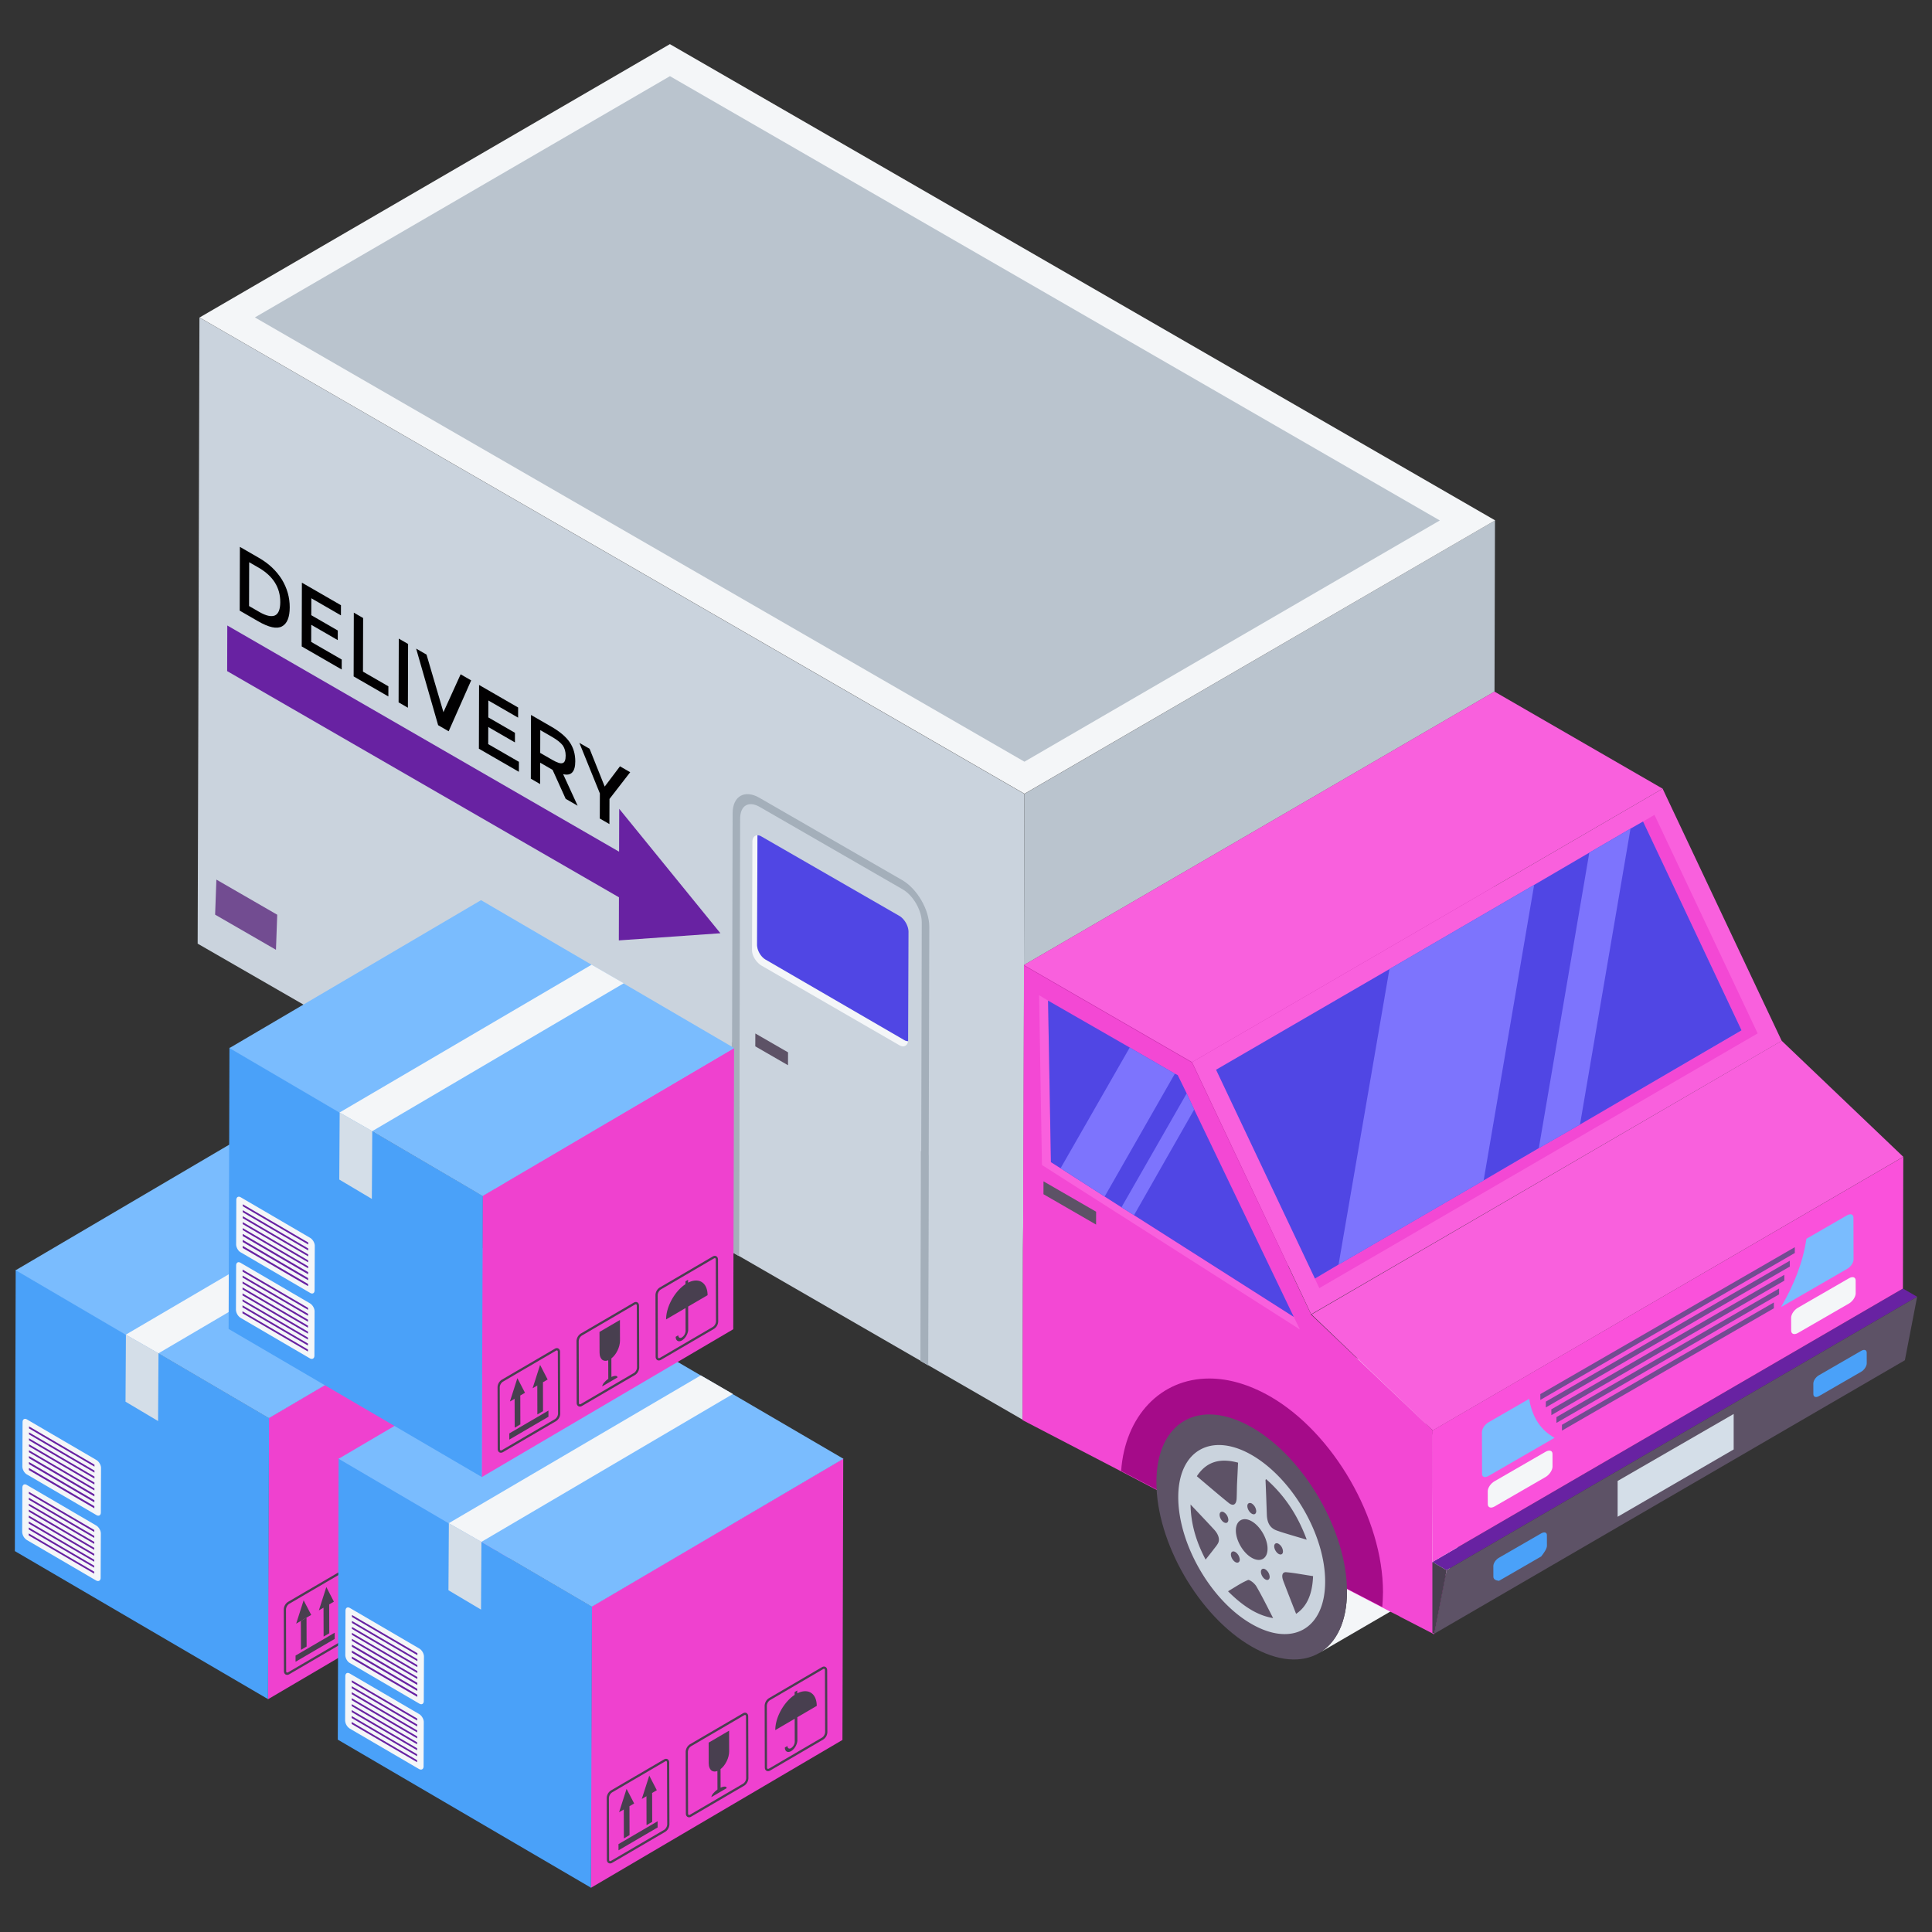 <svg xmlns="http://www.w3.org/2000/svg" viewBox="0 0 130 130" id="LogisticsDeliveryTruck"><rect x="0" y="0" width="130" height="130" fill="#333333" stroke="none"/><path fill="#f4f6f8" d="M49.112 74.832c0 2.011-.724 3.432-1.877 4.103l-7.562 4.397c1.153-.67 1.877-2.091 1.877-4.13.027-4.048-2.842-9.01-6.382-11.047-1.77-1.019-3.405-1.126-4.558-.456l7.561-4.37c1.153-.698 2.762-.59 4.559.428 3.54 2.038 6.382 7 6.382 11.075zm49.083 27.896c0 2.011-.724 3.433-1.878 4.103l-7.561 4.398c1.153-.67 1.877-2.092 1.877-4.13.027-4.049-2.843-9.01-6.382-11.048-1.77-1.019-3.406-1.126-4.559-.455l7.562-4.371c1.153-.698 2.762-.59 4.559.429 3.54 2.038 6.382 6.998 6.382 11.074z" class="color363a44 svgShape"></path><path fill="#c32ea8" d="m68.9 64.937 31.662-18.4-.087 30.596-31.662 18.4z" class="colorc3a12e svgShape"></path><path fill="#6822a2" d="m96.382 105.104 31.662-18.4.956.552-31.662 18.4z" class="color5b5e71 svgShape"></path><path fill="#5d5266" d="M97.338 105.656 129 87.256l-.826 4.273-31.662 18.4z" class="color525566 svgShape"></path><path fill="#cad3dd" d="m68.93 53.42-.024 11.522-.024 8.894v.578l-.024 5.809v1.205l-.024 2.676-.024 11.425-29.479-17.017-13.353-7.713L13.3 63.496l.12-42.133z" class="colorcad0dd svgShape"></path><path fill="#bac4ce" d="m68.932 53.42 31.662-18.4-.032 11.517-31.662 18.4z" class="colorbac1ce svgShape"></path><path fill="#f4f6f8" d="M100.606 35.015 68.934 53.409 13.429 21.363 45.075 2.97z" class="colore4e8f4 svgShape"></path><path fill="#bac4ce" d="M17.151 21.358 45.079 5.125 96.882 35.02l-27.95 16.233z" class="colorbac1ce svgShape"></path><path fill="#f960dd" d="m80.213 71.469 31.662-18.4 8.012 16.968-31.662 18.4z" class="colorf9607f svgShape"></path><path fill="#f348d4" d="m118.27 69.534-6.944-14.703-.774.45 6.639 14.059 1.079.194zM117.191 69.34 88.47 86.031l.304.644 29.496-17.141z" class="colorf34858 svgShape"></path><path fill="#5046e4" d="m117.185 69.329-10.87 6.339-2.772 1.591-3.712 2.169-9.762 5.664-1.591.94-6.652-14.052 11.666-6.773 9.737-5.664 3.712-2.17 2.772-1.615.844-.482z" class="color576cfb svgShape"></path><path fill="#f960dd" d="m68.9 64.937 31.662-18.4 11.313 6.532-31.662 18.4zM128.067 77.839 96.405 96.255l-8.156-7.809 31.636-18.416z" class="colorf9607f svgShape"></path><path fill="#f348d4" d="m97.32 105.679-.819 4.29-2.29-1.181-.072-.048-.579-.289-.554-.289-12.799-6.653-.772-.41-1.277-.675-2.724-1.422-6.628-3.446.024-11.425.024-2.676V80.25l.048-15.282L80.207 71.5l8.026 16.969 7.882 7.496.289.289v3.785l-.024 5.086z" class="colorf34858 svgShape"></path><path fill="#a50b89" d="M93.058 107.123c0 .361-.024.699-.048 1.012l-12.8-6.652-.77-.41-1.278-.675-2.724-1.422c.265-3.688 2.652-6.219 5.93-6.219 1.325 0 2.7.41 4.097 1.205 4.267 2.459 7.593 8.244 7.593 13.16z" class="colore63044 svgShape"></path><path fill="#5d5266" d="M84.254 96.055c3.526 2.036 6.393 7.002 6.382 11.054-.012 4.073-2.897 5.717-6.424 3.68-3.544-2.045-6.41-7.01-6.4-11.083.012-4.053 2.898-5.697 6.442-3.65z" class="color525566 svgShape"></path><path fill="#cad3dd" d="M84.225 97.903c2.743 1.584 4.95 5.395 4.941 8.524-.001 3.174-2.215 4.435-4.973 2.834-2.728-1.575-4.92-5.397-4.911-8.54.009-3.118 2.223-4.38 4.943-2.818zm-.92.516c-1.253-.338-2.142-.045-2.772.913.737.623 1.43 1.22 2.138 1.792a.807.807 0 0 0 .1.07c.249.143.41.008.438-.326.016-.308.017-.633.025-.946.024-.484.048-.976.072-1.503m1.938 3.53c.023.464.173.772.486.953.074.042.158.078.25.107.194.07.388.13.575.186.447.138.895.268 1.372.406-.614-1.667-1.507-2.998-2.736-4.076l-.037.056c.035.792.063 1.58.09 2.368m1.967 6.644c.726-.49 1.094-1.307 1.143-2.54-.635-.092-1.232-.214-1.807-.263-.246-.022-.344.196-.195.59.274.725.563 1.45.86 2.213m-5.258-4.743c.142-.244.046-.6-.26-.93-.505-.55-1.019-1.086-1.585-1.688.02 1.221.33 2.412 1.013 3.708.18-.222.337-.423.494-.624.113-.158.24-.29.338-.466m2.274 4.496c.478.276.952.45 1.437.53-.386-.747-.735-1.463-1.136-2.15a1.205 1.205 0 0 0-.388-.363c-.07-.041-.13-.062-.163-.049-.464.196-.883.486-1.347.759.549.55 1.075.971 1.597 1.273m-.008-5.984c-.574-.332-1.06-.046-1.062.613-.002.669.474 1.5 1.055 1.836l.014.008c.575.333 1.054.072 1.063-.587.017-.663-.481-1.53-1.057-1.863a1.277 1.277 0 0 0-.013-.007m.011-1.195c-.164-.086-.299-.01-.3.17 0 .189.134.42.298.515s.291.022.3-.162a.673.673 0 0 0-.298-.523m-.81 3.78a.663.663 0 0 0-.297-.515c-.164-.095-.298-.018-.299.161 0 .189.133.42.297.515.157.09.291.022.3-.162m2.606-.39c.164.094.299.026.3-.163a.636.636 0 0 0-.298-.514c-.156-.09-.29-.014-.291.166-.001.188.133.42.29.51m-3.676-2.121c.164.094.291.022.3-.162a.65.65 0 0 0-.298-.515c-.156-.09-.29-.014-.291.166 0 .189.125.416.29.51m3.08 3.675a.65.65 0 0 0-.297-.514c-.157-.09-.291-.014-.292.166 0 .188.126.415.29.51.164.095.291.022.3-.162" class="colorcad0dd svgShape"></path><path fill="#f960dd" d="M87.056 88.611 70.714 78.199l-.193-10.871-.602-.362.192 11.425 17.355 11.064z" class="colorf9607f svgShape"></path><path fill="#5046e4" d="m87.056 88.611-10.75-6.845-.844-.53-1.133-.723-2.964-1.905-.651-.409-.193-10.871 5.496 3.157 3.037 1.76.193.096.602 1.23.506 1.084z" class="color576cfb svgShape"></path><path fill="#fa51db" d="m96.407 96.242 31.662-18.4-.025 8.862-31.662 18.4z" class="colorfa5168 svgShape"></path><path fill="#483f4f" d="M96.382 105.104v4.758l.13.067.826-4.273z" class="color3f434f svgShape"></path><path fill="#7abcfe" d="M102.892 94.126c.217 1.295.816 2.125 1.713 2.62l-4.44 2.564c-.242.139-.44.09-.441-.138l-.008-2.804c-.001-.228.197-.522.438-.661l2.738-1.581z" class="colorfed57a svgShape"></path><path fill="#724c91" d="m119.358 87.64.001.392-14.258 8.231-.001-.391zM119.71 86.702l.002.391-14.982 8.65-.001-.391zM120.43 84.833l.001.392-16.414 9.476-.001-.391z" class="color4c7891 svgShape"></path><path fill="#7abcfe" d="M124.272 81.782c.256-.147.44-.074.441.154l.008 2.804c0 .228-.183.498-.439.645l-4.44 2.564c.89-1.527 1.483-3.045 1.706-4.594l2.724-1.573z" class="colorfed57a svgShape"></path><path fill="#f4f6f8" d="M124.407 86.016c.256-.148.455-.083.456.145l.002.864c0 .228-.197.538-.453.686l-3.433 1.982c-.255.147-.455.067-.455-.162l-.003-.864c0-.228.198-.522.453-.67l3.433-1.981z" class="colore4e8f4 svgShape"></path><path fill="#fa51db" d="M127.024 80.193c.242-.139.44-.074.441.154l.008 2.804c0 .228-.197.506-.438.645l-1.547.893c-.241.14-.44.09-.44-.137l-.009-2.804c0-.229.198-.523.439-.662l1.546-.893z" class="colorfa5168 svgShape"></path><path fill="#f4f6f8" d="M103.994 97.69c.255-.148.469-.091.47.137l.002.864c0 .228-.212.547-.467.694l-3.433 1.982c-.256.148-.455.067-.456-.161l-.002-.864c0-.229.197-.523.453-.67l3.433-1.982z" class="colore4e8f4 svgShape"></path><path fill="#4aa1f9" d="M125.23 90.898c.212-.122.377-.069.377.12l.002.715c.001.189-.163.446-.374.568l-2.841 1.64c-.212.122-.376.055-.377-.134l-.002-.715c0-.189.163-.432.375-.554l2.84-1.64zM103.7 103.18c.21-.122.387-.076.388.113l.002.715c0 .19-.175.453-.387.723l-2.84 1.64c-.212-.026-.377-.093-.377-.282l-.002-.715c0-.189.163-.432.374-.554l2.842-1.64z" class="colorf9bb4a svgShape"></path><path fill="#fa51db" d="M98.963 96.395c.227-.131.44-.075.44.153l.009 2.804c0 .229-.212.514-.44.646l-1.546.892c-.255.148-.44.091-.44-.137l-.008-2.804c-.001-.228.183-.514.438-.661l1.547-.893z" class="colorfa5168 svgShape"></path><path fill="#724c91" d="m120.063 85.78.001.391-15.676 9.051-.002-.391zM120.768 83.92l.001.391-17.123 9.886-.001-.391zM18.654 61.55l-.085 2.359-4.094-2.364.085-2.359z" class="color4c7891 svgShape"></path><path fill="#d4dee8" d="M116.655 95.143v2.387l-7.809 4.531v-2.41z" class="colord4dae8 svgShape"></path><path fill="#7d74fd" d="m103.229 59.543-3.398 19.885-9.762 5.664 3.423-19.885zM109.713 55.758l-3.398 19.91-2.772 1.591 3.398-19.886zM79.054 72.245l-4.725 8.268-2.964-1.905 4.652-8.123zM80.355 74.655l-4.049 7.111-.844-.53 4.387-7.665z" class="color748bfd svgShape"></path><path fill="#bac4ce" d="m27.569 71.715 1.518.795 1.278.675.771.41c.723.506 1.47.988 2.194 1.446 3.47 2.29 6.966 4.339 10.533 6.098.024-.313.12-1.542.12-1.904 0-4.917-3.326-10.702-7.592-13.16-1.398-.796-2.772-1.206-4.098-1.206-3.254 0-5.64 2.507-5.93 6.147l1.206.699z" class="colorbac1ce svgShape"></path><path fill="#5d5266" d="M41.549 79.21c0 4.074-2.892 5.714-6.412 3.689-3.543-2.049-6.411-7.014-6.411-11.088.024-4.05 2.892-5.688 6.435-3.663 3.544 2.048 6.412 7.014 6.388 11.063z" class="color525566 svgShape"></path><path fill="#cad3dd" d="M35.143 70.007c2.743 1.584 4.95 5.394 4.94 8.524 0 3.173-2.215 4.435-4.973 2.834-2.728-1.575-4.92-5.397-4.91-8.541.008-3.118 2.222-4.38 4.943-2.817zm-.92.516c-1.254-.338-2.143-.045-2.773.913.738.623 1.43 1.22 2.138 1.792a.806.806 0 0 0 .1.07c.25.143.41.008.438-.326.016-.308.017-.634.025-.946.024-.484.048-.977.072-1.503m1.939 3.53c.022.464.173.772.486.952.074.043.157.079.25.108.194.069.388.13.574.186.448.138.895.268 1.373.406-.615-1.668-1.507-2.998-2.736-4.076l-.038.055c.035.793.063 1.58.09 2.369m1.968 6.644c.725-.49 1.094-1.308 1.142-2.541-.635-.092-1.231-.213-1.806-.262-.247-.022-.344.196-.196.59.274.725.563 1.45.86 2.213m-5.258-4.743c.142-.244.046-.6-.259-.93-.506-.55-1.02-1.087-1.585-1.688.019 1.22.329 2.412 1.012 3.707.18-.222.337-.423.495-.623.112-.159.24-.291.337-.466m2.274 4.495c.478.276.953.451 1.437.53-.386-.746-.735-1.462-1.136-2.149a1.205 1.205 0 0 0-.387-.364c-.07-.04-.131-.061-.164-.048-.464.195-.883.485-1.346.758.548.55 1.074.972 1.596 1.273m-.008-5.984c-.574-.331-1.06-.045-1.062.614-.001.668.474 1.5 1.055 1.836l.014.008c.575.332 1.054.071 1.063-.587.017-.664-.48-1.53-1.057-1.863l-.013-.008m.011-1.195c-.164-.086-.298-.009-.299.171 0 .188.133.42.297.515s.291.022.3-.162a.673.673 0 0 0-.298-.524m-.81 3.78a.663.663 0 0 0-.297-.515c-.164-.095-.298-.018-.299.162 0 .189.134.42.298.515.156.09.29.022.299-.162m2.607-.391c.164.095.298.026.299-.162a.636.636 0 0 0-.297-.515c-.157-.09-.292-.013-.292.166 0 .189.133.42.29.511m-3.675-2.122c.164.095.29.022.299-.162a.65.65 0 0 0-.297-.514c-.157-.09-.292-.014-.292.166 0 .188.126.416.29.51m3.08 3.675a.65.65 0 0 0-.297-.515c-.156-.09-.291-.013-.292.166 0 .189.126.416.29.51.164.096.291.023.3-.161" class="colorcad0dd svgShape"></path><path fill="#a4afba" d="m62.53 62.363-.072 29.503-.507-.289.073-29.504c0-.82-.579-1.831-1.302-2.241l-9.617-5.544c-.723-.41-1.278-.096-1.302.747l-.072 29.488-.506-.289.072-29.512c0-1.157.82-1.615 1.808-1.037l9.617 5.544c.989.579 1.808 1.977 1.808 3.134z" class="colora4adba svgShape"></path><path fill="#a4afba" d="m49.238 70.124.506.289v2.483l-.024 11.618-.506-.29.024-11.642zM62.471 77.741v2.627l-.024 11.497-.507-.289.024-11.497v-2.628z" class="colora4adba svgShape"></path><path fill="#f4f6f8" d="M51.545 64.585c-.341-.183-.603-.628-.603-1.021l.026-7.282v-.078c-.183 0-.34.157-.34.419l-.026 7.307c0 .393.288.812.602 1.022l9.298 5.37c.315.183.55.052.603-.262a.505.505 0 0 1-.262-.08l-9.298-5.395z" class="colore4e8f4 svgShape"></path><path fill="#5046e4" d="m60.555 61.652-9.325-5.37a.505.505 0 0 0-.262-.078v.078l-.026 7.282c0 .393.262.838.603 1.021l9.298 5.396a.505.505 0 0 0 .262.079v-.08l.026-7.28c0-.393-.262-.839-.576-1.048z" class="color576cfb svgShape"></path><path fill="#5d5266" d="m73.755 81.533-.002.867-3.54-2.044.002-.866zM53.026 70.81l-.003.867-2.201-1.271.003-.866z" class="color525566 svgShape"></path><path fill="#ef41cf" d="m35.011 85.453-.055 18.936-16.93 9.954.055-18.936 7.287-4.298 2.191-1.275z" class="colorefac41 svgShape"></path><path fill="#4aa1f9" d="m18.103 95.418-.069 18.912L1 104.37l.056-18.895v-.029h.028l7.39 4.335 1.679.991.504.283z" class="colorf9bb4a svgShape"></path><path fill="#7abcfe" d="m35.022 85.471-16.929 9.953-7.441-4.36-2.155-1.233-.043-.022-7.398-4.338 16.928-9.954z" class="colorfed57a svgShape"></path><path fill="#f4f6f8" d="m27.587 81.111-16.929 9.953-2.154-1.233-.044-.022 16.973-9.953.021.022z" class="colore4e8f4 svgShape"></path><path fill="#d4dee8" d="m8.446 94.316 2.191 1.303.028-4.51v-.055l-.493-.277-1.699-.971v.028z" class="colord4dae8 svgShape"></path><path fill="#483f4f" d="m20.431 107.681.51.982-.316.185-.697.404z" class="color3f434f svgShape"></path><path fill="#483f4f" d="m20.625 108.848.006 1.944-.381.223-.006-1.944zM22.52 109.862l.001.416-2.633 1.538-.001-.416zM27.33 103.766l.005 1.385c0 .437-.249.945-.58 1.203l.003 1.248c.233-.109.408-.098.408.032l-1.026.6c0-.13.174-.345.407-.508l-.004-1.249c-.151.061-.282.047-.385-.018-.12-.091-.2-.261-.2-.504l-.004-1.385 1.377-.804zM22.151 107.957l.005 1.944-.381.222-.006-1.943zM21.959 106.788l.508.984-.316.185-.695.403z" class="color3f434f svgShape"></path><path fill="#483f4f" d="M24.533 109.566c-.072-.04-.114-.122-.114-.225l-.01-4.16a.633.633 0 0 1 .282-.497l3.57-2.086c.087-.05.174-.056.245-.016.07.04.11.124.11.229l.013 4.159a.634.634 0 0 1-.277.494l-3.57 2.086a.295.295 0 0 1-.147.043.193.193 0 0 1-.102-.027zm3.805-6.836-3.57 2.086a.49.49 0 0 0-.21.366l.011 4.159c.002.046.015.08.037.093.024.01.058.007.099-.016l3.57-2.086a.478.478 0 0 0 .203-.362l-.012-4.16c0-.046-.013-.083-.036-.096a.057.057 0 0 0-.025-.006.135.135 0 0 0-.067.022zM19.215 112.67c-.07-.04-.11-.123-.11-.224l-.01-4.159a.627.627 0 0 1 .282-.498l3.57-2.087c.087-.05.173-.057.244-.015.072.041.111.125.111.228l.012 4.16a.621.621 0 0 1-.278.495l-3.57 2.085a.285.285 0 0 1-.145.043.207.207 0 0 1-.106-.028zm3.81-6.836-3.571 2.087a.488.488 0 0 0-.21.366l.011 4.16c0 .044.014.078.036.091.023.011.06.008.1-.015l3.57-2.085a.479.479 0 0 0 .203-.363l-.012-4.16c0-.047-.013-.082-.036-.096a.062.062 0 0 0-.027-.006.141.141 0 0 0-.065.021zM29.843 106.462c-.07-.04-.11-.123-.11-.224l-.01-4.159a.627.627 0 0 1 .282-.498l3.571-2.087c.086-.05.172-.057.244-.015.07.042.11.125.11.228l.013 4.16a.621.621 0 0 1-.278.495l-3.571 2.085a.285.285 0 0 1-.145.043.207.207 0 0 1-.106-.028zm3.81-6.836-3.571 2.087a.488.488 0 0 0-.21.366l.012 4.16c0 .044.013.078.035.091.024.012.06.008.1-.014l3.57-2.086a.479.479 0 0 0 .204-.363l-.013-4.16c0-.047-.013-.082-.035-.096a.062.062 0 0 0-.028-.006.141.141 0 0 0-.065.021z" class="color3f434f svgShape"></path><path fill="#483f4f" d="M31.915 101.062v.194c.728-.372 1.31-.007 1.313.843l-1.308.763.005 1.544c0 .268-.189.6-.42.735-.232.135-.422.025-.423-.242l.176-.103c0 .155.111.22.246.14a.55.55 0 0 0 .245-.427l-.004-1.544-1.308.764c-.002-.85.573-1.89 1.303-2.37v-.194l.175-.103z" class="color3f434f svgShape"></path><path fill="#f4f6f8" d="M6.464 102.641c.18.104.321.338.321.546l-.013 2.977c0 .195-.141.273-.308.182l-4.65-2.717a.703.703 0 0 1-.322-.546l.013-2.977c0-.208.142-.286.309-.182l4.65 2.717zm.334-3.86-.013 2.99c0 .194-.141.272-.308.168l-4.65-2.717c-.18-.09-.322-.338-.322-.546l.013-2.976c0-.208.141-.286.308-.182l4.65 2.716c.18.104.322.338.322.546z" class="colore4e8f4 svgShape"></path><path fill="#6822a2" d="M6.341 104.152v.133l-4.404-2.573v-.134zM6.343 103.751l-.001.134-4.404-2.574v-.133zM6.345 102.95l-.001.133-4.404-2.573v-.133zM6.337 105.754v.133l-4.405-2.573v-.133zM6.338 105.353v.134l-4.405-2.573.001-.134zM6.339 104.953v.133l-4.405-2.573.001-.133zM6.34 104.552v.134l-4.405-2.574.001-.133zM6.344 103.35l-.001.134-4.404-2.573v-.134zM6.353 100.156l-.001.133-4.404-2.573v-.133zM6.354 99.755l-.001.134-4.404-2.573v-.134zM6.356 98.954v.134l-4.405-2.574v-.133zM6.357 98.554v.133l-4.405-2.573.001-.134zM6.349 101.348v.143l-4.405-2.573.001-.143zM6.35 100.947v.143l-4.404-2.573v-.143zM6.352 100.547l-.001.143-4.404-2.573v-.143zM6.355 99.355v.133L1.95 96.915v-.134z" class="color5b5e71 svgShape"></path><path fill="#ef41cf" d="m56.74 98.141-.054 18.936-16.931 9.953.055-18.936 7.287-4.297 2.192-1.276z" class="colorefac41 svgShape"></path><path fill="#4aa1f9" d="m39.832 108.105-.069 18.913-17.034-9.961.056-18.895v-.028h.028l7.39 4.334 1.68.992.504.283z" class="colorf9bb4a svgShape"></path><path fill="#7abcfe" d="m56.751 98.158-16.928 9.954-7.442-4.36-2.154-1.233-.044-.022-7.398-4.339 16.929-9.953z" class="colorfed57a svgShape"></path><path fill="#f4f6f8" d="m49.316 93.798-16.928 9.954-2.155-1.233-.043-.022 16.972-9.954.022.022z" class="colore4e8f4 svgShape"></path><path fill="#d4dee8" d="m30.175 107.004 2.192 1.303.027-4.51v-.056l-.493-.277-1.698-.97v.027z" class="colord4dae8 svgShape"></path><path fill="#483f4f" d="m42.161 120.368.51.983-.316.185-.698.404zM42.355 121.536l.005 1.943-.381.223-.006-1.944zM44.249 122.549l.001.416-2.632 1.539-.002-.417zM49.06 116.453l.004 1.385c.001.438-.248.946-.58 1.203l.003 1.248c.233-.108.408-.098.409.033l-1.027.6c0-.131.175-.346.407-.509l-.004-1.248c-.151.061-.282.046-.384-.019-.12-.09-.2-.26-.2-.503l-.004-1.385 1.376-.805zM43.88 120.644l.006 1.944-.382.223-.005-1.944zM43.688 119.476l.508.984-.316.184-.695.403z" class="color3f434f svgShape"></path><path fill="#483f4f" d="M46.262 122.254c-.071-.04-.113-.122-.113-.226l-.011-4.159a.633.633 0 0 1 .283-.498l3.57-2.086c.086-.05.174-.056.244-.016.07.041.11.125.11.23l.013 4.158a.634.634 0 0 1-.277.495l-3.57 2.085a.295.295 0 0 1-.147.044.193.193 0 0 1-.102-.027zm3.806-6.837-3.571 2.086a.49.49 0 0 0-.21.366l.012 4.16c.001.045.015.079.037.093.023.01.058.007.098-.017l3.57-2.085a.478.478 0 0 0 .204-.363l-.012-4.159c0-.047-.014-.083-.036-.097a.057.057 0 0 0-.026-.006.135.135 0 0 0-.066.022zM40.944 125.358c-.07-.041-.11-.123-.11-.224l-.01-4.16a.627.627 0 0 1 .283-.497l3.57-2.087c.086-.051.172-.058.244-.015.071.04.11.124.11.228l.013 4.16a.621.621 0 0 1-.278.494l-3.57 2.086a.285.285 0 0 1-.146.042.207.207 0 0 1-.106-.027zm3.81-6.836-3.571 2.087a.488.488 0 0 0-.21.366l.012 4.159c0 .044.013.078.035.092.024.011.06.007.1-.015l3.57-2.086a.479.479 0 0 0 .204-.362l-.013-4.16c0-.048-.013-.083-.035-.096a.062.062 0 0 0-.027-.006.141.141 0 0 0-.066.02zM51.572 119.15c-.07-.041-.11-.123-.11-.224l-.01-4.16a.627.627 0 0 1 .283-.497l3.57-2.087c.086-.051.173-.057.244-.015.071.041.11.125.11.228l.013 4.16a.621.621 0 0 1-.278.494l-3.57 2.086a.285.285 0 0 1-.146.042.207.207 0 0 1-.106-.027zm3.81-6.836L51.81 114.4a.488.488 0 0 0-.21.366l.012 4.159c0 .045.013.078.036.092.023.011.06.007.1-.015l3.569-2.086a.479.479 0 0 0 .204-.362l-.012-4.16c0-.047-.014-.082-.036-.096a.062.062 0 0 0-.027-.006.141.141 0 0 0-.065.02z" class="color3f434f svgShape"></path><path fill="#483f4f" d="M53.645 113.75v.193c.728-.371 1.31-.006 1.312.843l-1.307.764.004 1.544c0 .267-.189.6-.42.734-.231.136-.422.026-.423-.242l.176-.102c0 .154.112.219.246.14a.55.55 0 0 0 .245-.427l-.004-1.544-1.307.763c-.003-.849.572-1.89 1.302-2.37v-.193l.176-.103z" class="color3f434f svgShape"></path><path fill="#f4f6f8" d="M28.193 115.329c.18.104.322.338.322.546l-.013 2.976c0 .195-.142.273-.309.182l-4.65-2.716a.703.703 0 0 1-.321-.546l.013-2.977c0-.208.141-.286.308-.182l4.65 2.717zm.334-3.861-.012 2.99c0 .195-.142.273-.309.169l-4.65-2.717c-.18-.091-.321-.338-.321-.546l.013-2.977c0-.208.14-.286.308-.182l4.65 2.717c.18.104.321.338.321.546z" class="colore4e8f4 svgShape"></path><path fill="#6822a2" d="m28.071 116.839-.001.134-4.404-2.573v-.134zM28.072 116.439v.133l-4.405-2.573v-.134zM28.074 115.638v.133l-4.405-2.573.001-.134zM28.066 118.441v.134l-4.405-2.573.001-.134zM28.067 118.041v.133l-4.404-2.573v-.133zM28.069 117.64l-.001.134-4.404-2.573v-.134zM28.07 117.24l-.001.133-4.404-2.573v-.133zM28.073 116.038v.134l-4.405-2.574.001-.133zM28.082 112.843v.134l-4.405-2.573.001-.134zM28.083 112.443v.133l-4.405-2.573.001-.133zM28.085 111.642v.133l-4.405-2.573.001-.133zM28.086 111.241v.134l-4.404-2.573v-.134zM28.079 114.035l-.001.143-4.404-2.573v-.143zM28.08 113.635l-.001.143-4.404-2.573v-.143zM28.081 113.234v.143l-4.405-2.573v-.143zM28.084 112.042v.134l-4.405-2.573.001-.134z" class="color5b5e71 svgShape"></path><path fill="#ef41cf" d="m49.394 70.506-.055 18.936-16.93 9.953.055-18.936 7.287-4.297 2.192-1.276z" class="colorefac41 svgShape"></path><path fill="#4aa1f9" d="m32.486 80.47-.069 18.913-17.034-9.961.056-18.895v-.028h.028l7.39 4.334 1.68.991.504.284z" class="colorf9bb4a svgShape"></path><path fill="#7abcfe" d="m49.405 70.523-16.929 9.954-7.441-4.361-2.154-1.233-.044-.022-7.398-4.338 16.929-9.953z" class="colorfed57a svgShape"></path><path fill="#f4f6f8" d="m41.97 66.163-16.929 9.953-2.154-1.233-.043-.022 16.972-9.953.022.022z" class="colore4e8f4 svgShape"></path><path fill="#d4dee8" d="m22.829 79.369 2.192 1.303.027-4.51v-.056l-.493-.277-1.699-.97v.027z" class="colord4dae8 svgShape"></path><path fill="#483f4f" d="m34.814 92.733.511.983-.316.184-.698.405zM35.009 93.9l.005 1.944-.381.223-.006-1.944zM36.903 94.914l.001.416-2.633 1.538-.001-.416zM41.714 88.818l.004 1.385c.001.437-.249.945-.58 1.203l.003 1.248c.233-.108.408-.098.409.032l-1.027.6c0-.13.174-.345.407-.508l-.004-1.248c-.151.06-.282.046-.384-.02-.12-.09-.2-.26-.2-.503l-.004-1.385 1.376-.804zM36.534 93.009l.005 1.944-.381.223-.005-1.944zM36.342 91.84l.508.985-.316.184-.695.403z" class="color3f434f svgShape"></path><path fill="#483f4f" d="M38.916 94.618c-.072-.04-.113-.122-.113-.225l-.011-4.159a.633.633 0 0 1 .283-.498l3.57-2.086c.086-.05.174-.056.244-.016.07.041.11.125.11.23l.013 4.158a.634.634 0 0 1-.277.494l-3.57 2.086a.295.295 0 0 1-.147.044.193.193 0 0 1-.102-.028zm3.805-6.836-3.57 2.086a.49.49 0 0 0-.21.366l.012 4.159c.001.046.015.08.037.093.023.01.057.008.098-.016l3.57-2.086a.478.478 0 0 0 .204-.362l-.013-4.159c0-.047-.013-.083-.035-.097a.057.057 0 0 0-.026-.006.135.135 0 0 0-.067.022zM33.598 97.723c-.07-.042-.11-.124-.11-.225l-.01-4.159a.627.627 0 0 1 .282-.498l3.571-2.087c.086-.05.172-.057.244-.014.071.04.11.124.11.227l.013 4.16a.622.622 0 0 1-.278.495l-3.57 2.086a.285.285 0 0 1-.146.042.207.207 0 0 1-.106-.027zm3.81-6.837-3.571 2.087a.488.488 0 0 0-.21.366l.012 4.16c0 .044.013.078.035.092.024.01.06.007.1-.015l3.57-2.086a.479.479 0 0 0 .204-.362l-.013-4.16c0-.048-.013-.083-.035-.096a.062.062 0 0 0-.027-.007.141.141 0 0 0-.066.021zM44.226 91.515c-.07-.041-.11-.124-.11-.224l-.01-4.16a.627.627 0 0 1 .283-.497l3.57-2.087c.086-.051.172-.058.244-.015.071.04.11.124.11.228l.013 4.16a.621.621 0 0 1-.278.494l-3.57 2.086a.285.285 0 0 1-.146.042.207.207 0 0 1-.106-.027zm3.81-6.836-3.571 2.087a.488.488 0 0 0-.21.366l.012 4.159c0 .044.013.078.036.092.023.011.06.007.1-.015l3.569-2.086a.479.479 0 0 0 .204-.362l-.013-4.16c0-.048-.013-.083-.035-.096a.062.062 0 0 0-.027-.006.141.141 0 0 0-.065.02z" class="color3f434f svgShape"></path><path fill="#483f4f" d="M46.299 86.115v.193c.728-.371 1.31-.006 1.312.843l-1.307.764.004 1.544c0 .267-.189.599-.42.734-.231.135-.422.025-.423-.242l.176-.103c0 .155.112.22.246.14a.55.55 0 0 0 .245-.427l-.004-1.544-1.307.764c-.003-.85.572-1.89 1.302-2.37v-.194l.176-.102z" class="color3f434f svgShape"></path><path fill="#f4f6f8" d="M20.847 87.693c.18.104.321.338.321.546l-.012 2.977c0 .195-.142.273-.309.182l-4.65-2.717a.703.703 0 0 1-.321-.546l.013-2.977c0-.207.14-.285.308-.181l4.65 2.716zm.334-3.86-.013 2.99c0 .194-.14.272-.308.168l-4.65-2.716c-.18-.091-.321-.338-.321-.546l.012-2.977c0-.208.142-.286.309-.182l4.65 2.717c.18.104.321.338.321.546z" class="colore4e8f4 svgShape"></path><path fill="#6822a2" d="m20.725 89.204-.001.133-4.404-2.573v-.133zM20.726 88.803l-.001.134-4.404-2.573v-.134zM20.728 88.002v.134l-4.405-2.573.001-.134zM20.72 90.806v.134l-4.405-2.574.001-.133zM20.721 90.405v.134l-4.405-2.573.001-.134zM20.722 90.005v.133l-4.404-2.573v-.133zM20.724 89.604l-.001.134-4.404-2.573v-.134zM20.727 88.403v.133l-4.405-2.573v-.133zM20.736 85.208v.134l-4.405-2.574v-.133zM20.737 84.807v.134l-4.405-2.573.001-.134zM20.739 84.006v.134l-4.405-2.573.001-.134zM20.74 83.606v.133l-4.404-2.573v-.133zM20.733 86.4l-.001.143-4.404-2.573v-.143zM20.734 86l-.001.143-4.404-2.574v-.143zM20.735 85.599l-.001.143-4.404-2.573v-.143zM20.738 84.407v.133l-4.405-2.573.001-.133z" class="color5b5e71 svgShape"></path><g fill="#6822a2" class="color5b5e71 svgShape"><path d="M18.967 38.992c.354.589.53 1.206.528 1.878-.002.659-.17 1.09-.526 1.28-.346.185-.878.07-1.598-.346l-1.241-.716.012-4.29 1.283.74c.668.385 1.178.872 1.542 1.454zm-.466 2.42c.24-.113.356-.418.357-.898.003-.983-.486-1.757-1.456-2.317l-.636-.367-.008 2.948.698.403c.46.265.804.332 1.045.231M22.943 40.723l-.002.684-1.992-1.151-.004 1.139 1.784 1.03-.002.647-1.784-1.03-.003 1.151 2.055 1.186-.002.671-2.691-1.553.012-4.291zM24.434 41.585l-.01 3.607 1.71.988-.002.683-2.336-1.349.012-4.291zM27.459 43.331l-.012 4.291-.626-.362.012-4.29zM31.704 45.782l-1.514 3.423-.709-.409-1.48-5.152.699.403 1.138 3.875 1.157-2.55zM34.864 47.606l-.002.683-2.002-1.156-.004 1.139 1.794 1.036-.001.647-1.794-1.036-.004 1.151 2.066 1.192-.002.671-2.691-1.553.012-4.291zM37.892 52.091l.976 2.124-.804-.463-.882-1.95-.834-.482-.004 1.438-.626-.361.012-4.29 1.387.8c.574.331.98.686 1.22 1.04.25.372.373.792.372 1.284-.002.707-.275.994-.817.86zm-.75-.973c.355.205.595.284.72.224.136-.041.2-.21.2-.497.001-.275-.071-.51-.196-.69-.136-.174-.365-.366-.71-.565l-.802-.463-.005 1.534.793.457M42.405 51.96l-1.394 1.8-.005 1.69-.647-.373.005-1.69-1.38-3.402.688.397 1.017 2.544 1.028-1.363z" fill="#010001" class="color000000 svgShape"></path></g><path fill="#6822a2" d="m41.665 54.423 6.81 8.373-6.835.481.008-2.9-26.363-15.22.009-3.069 26.363 15.221z" class="color5b5e71 svgShape"></path></svg>